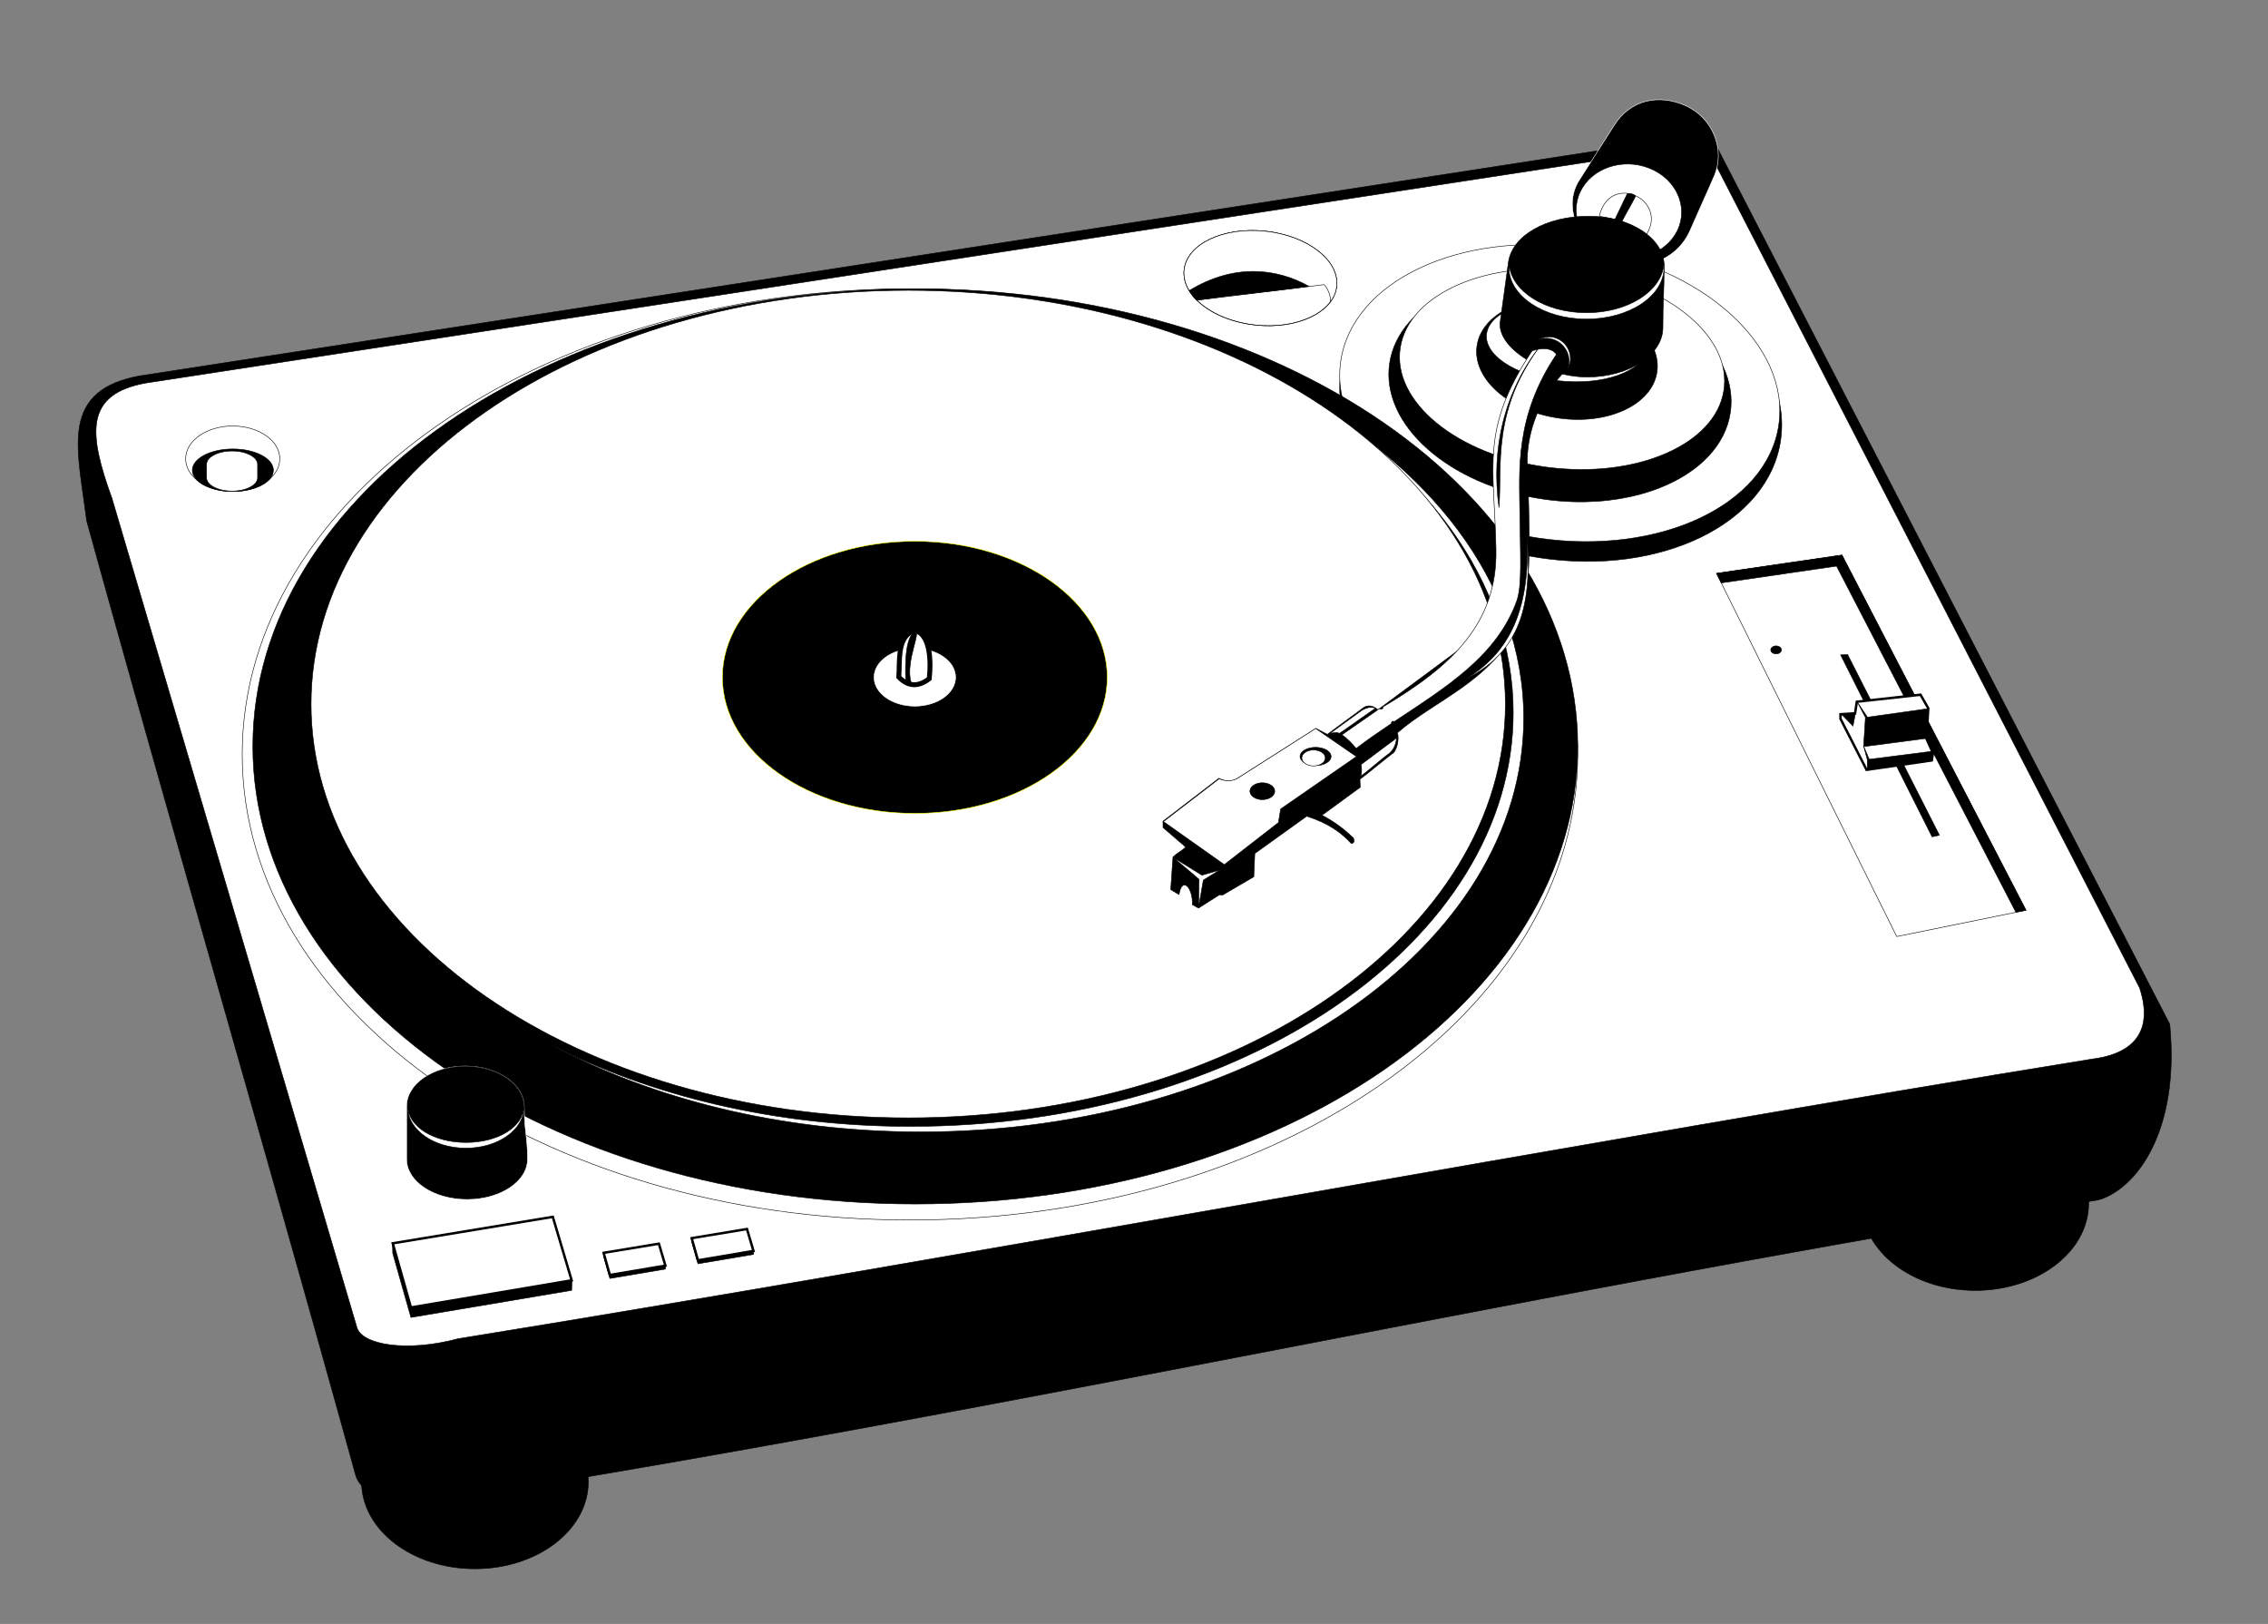 <?xml version="1.0" encoding="UTF-8"?>
<svg viewBox="0 0 924.09 661.63" xmlns="http://www.w3.org/2000/svg">
 <rect x="0" y="0" width="924.09" height="661.63" fill="#808080" stroke="none"/>
 <g stroke-width=".216">
  <g stroke="#000">
   <path d="m35.304 212.14l3.354 12.11 3.309 11.904 3.334 11.959 3.358 12.007 3.379 12.053 3.4 12.095 3.418 12.133 3.433 12.167 3.449 12.198 3.461 12.224 3.472 12.246 3.481 12.266 3.488 12.28 3.494 12.292 3.497 12.3 3.499 12.303 3.499 12.303 3.497 12.298 3.493 12.291 3.487 12.28 3.481 12.265 3.471 12.24 3.461 12.22 3.447 12.2 3.433 12.16 3.417 12.13 3.398 12.09 3.377 12.05 3.357 12 3.332 11.95 3.307 11.9 3.317 11.98 0.398 1.12 0.605 1.18 0.74 1.07 0.851 0.98 0.946 0.88 1.026 0.8 1.101 0.72 1.172 0.65 1.238 0.59 1.302 0.54 1.367 0.48 1.429 0.43 1.492 0.38 1.55 0.33 1.61 0.29 1.667 0.24 1.723 0.19 1.776 0.14 1.828 0.1 1.877 0.05h1.925l1.968-0.04 2.012-0.1 2.052-0.15 2.09-0.2 2.124-0.25 2.157-0.3 2.187-0.36 2.214-0.42 2.239-0.47 2.26-0.52 2.067-0.53 20.724-3.39 20.846-3.48 20.792-3.54 20.742-3.6 20.695-3.65 20.652-3.7 20.614-3.74 20.579-3.78 20.546-3.81 20.52-3.84 20.496-3.87 20.476-3.89 20.46-3.91 20.448-3.92 20.438-3.93 20.435-3.93 20.433-3.94 20.437-3.92 20.443-3.92 20.449-3.91 20.47-3.89 20.49-3.87 20.5-3.84 20.54-3.81 20.56-3.78 20.6-3.73 20.63-3.7 20.68-3.64 20.71-3.6 20.77-3.53 20.82-3.48 21.21-3.47 1.66-0.56 1.47-0.62 1.47-0.72 1.46-0.84 1.46-0.94 1.44-1.05 1.42-1.16 1.41-1.27 1.38-1.37 1.35-1.48 1.33-1.6 1.28-1.7 1.25-1.81 1.21-1.91 1.15-2.03 1.11-2.14 1.05-2.26 0.99-2.36 0.92-2.47 0.86-2.586 0.78-2.699 0.71-2.809 0.62-2.925 0.54-3.038 0.45-3.152 0.35-3.267 0.25-3.383 0.16-3.498 0.04-3.615-0.06-3.732-0.19-3.85-0.35-4.713-187.38-362.92-639.55 98.734-2.746 0.55-2.564 0.637-2.397 0.73-2.239 0.826-2.083 0.927-1.934 1.036-1.781 1.145-1.63 1.26-1.474 1.372-1.313 1.48-1.149 1.578-0.985 1.666-0.827 1.74-0.674 1.806-0.535 1.86-0.405 1.913-0.288 1.962-0.186 2.008-0.091 2.06-0.01 2.109 0.064 2.165 0.129 2.221 0.186 2.279 0.235 2.339 0.277 2.403 0.312 2.466 0.34 2.532 0.361 2.599 0.377 2.668 0.385 2.737 0.387 2.807 0.421 3.16h9.9e-5z"/>
   <path d="m36.274 211.94l3.336 12.044 3.309 11.903 3.334 11.958 3.357 12.006 3.38 12.053 3.399 12.095 3.418 12.132 3.433 12.166 3.449 12.198 3.46 12.223 3.472 12.246 3.481 12.266 3.488 12.28 3.494 12.292 3.497 12.3 3.499 12.303 3.499 12.303 3.497 12.298 3.493 12.291 3.488 12.28 3.481 12.265 3.471 12.24 3.46 12.22 3.448 12.2 3.433 12.16 3.417 12.13 3.398 12.09 3.378 12.05 3.356 12.01 3.333 11.95 3.307 11.9 3.308 11.94 0.364 1.03 0.545 1.06 0.673 0.97 0.78 0.9 0.876 0.82 0.96 0.74 1.038 0.68 1.114 0.62 1.184 0.57 1.254 0.51 1.321 0.47 1.388 0.41 1.453 0.38 1.514 0.32 1.576 0.28 1.636 0.24 1.693 0.19 1.748 0.14 1.801 0.09 1.851 0.05 1.899 0.01 1.944-0.05 1.989-0.1 2.029-0.14 2.067-0.2 2.102-0.25 2.135-0.3 2.165-0.35 2.193-0.41 2.217-0.47 2.24-0.52 2.098-0.54 20.766-3.39 20.843-3.49 20.788-3.54 20.739-3.59 20.693-3.65 20.65-3.7 20.612-3.74 20.576-3.78 20.545-3.81 20.519-3.84 20.494-3.87 20.476-3.89 20.458-3.91 20.448-3.92 20.438-3.93 20.434-3.93 20.434-3.94 20.437-3.93 20.443-3.91 20.455-3.91 20.47-3.89 20.48-3.87 20.51-3.84 20.54-3.81 20.56-3.78 20.6-3.73 20.64-3.7 20.68-3.65 20.72-3.59 20.77-3.54 20.82-3.48 21.13-3.45 1.55-0.53 1.41-0.59 1.42-0.7 1.41-0.8 1.41-0.92 1.39-1.01 1.39-1.13 1.37-1.23 1.34-1.34 1.33-1.45 1.29-1.56 1.26-1.66 1.23-1.78 1.18-1.88 1.14-2 1.08-2.1 1.04-2.21 0.97-2.33 0.91-2.44 0.85-2.549 0.77-2.663 0.69-2.776 0.62-2.89 0.53-3.004 0.45-3.12 0.35-3.235 0.25-3.351 0.15-3.466 0.04-3.586-0.06-3.702-0.18-3.821-0.34-4.499-186.96-362.11-638.83 98.623-2.702 0.541-2.518 0.626-2.345 0.713-2.181 0.805-2.022 0.9-1.866 1-1.713 1.101-1.56 1.206-1.406 1.309-1.25 1.409-1.094 1.502-0.938 1.586-0.789 1.662-0.647 1.729-0.514 1.79-0.391 1.849-0.28 1.904-0.181 1.959-0.089 2.016-0.01 2.073 0.063 2.134 0.128 2.195 0.184 2.258 0.233 2.323 0.275 2.39 0.311 2.457 0.339 2.526 0.361 2.596 0.377 2.667 0.386 2.738 0.387 2.811 0.412 3.095z"/>
   <path d="m37.245 211.74l3.317 11.977 3.308 11.903 3.334 11.957 3.357 12.006 3.38 12.052 3.399 12.094 3.417 12.132 3.434 12.166 3.448 12.197 3.461 12.223 3.472 12.246 3.48 12.265 3.488 12.28 3.494 12.292 3.497 12.299 3.499 12.304 3.499 12.302 3.497 12.299 3.493 12.292 3.488 12.279 3.481 12.265 3.471 12.24 3.461 12.23 3.447 12.19 3.434 12.17 3.416 12.13 3.399 12.09 3.378 12.05 3.357 12 3.332 11.95 3.308 11.9 3.298 11.91 0.331 0.94 0.486 0.94 0.604 0.88 0.71 0.81 0.806 0.75 0.893 0.7 0.976 0.64 1.055 0.58 1.132 0.54 1.204 0.5 1.276 0.45 1.346 0.4 1.415 0.36 1.478 0.32 1.543 0.28 1.604 0.23 1.663 0.18 1.72 0.14 1.773 0.1 1.825 0.05h1.875l1.92-0.05 1.965-0.09 2.005-0.15 2.045-0.19 2.08-0.25 2.113-0.3 2.143-0.35 2.172-0.4 2.196-0.46 2.218-0.52 2.131-0.55 20.807-3.4 20.84-3.48 20.785-3.54 20.736-3.6 20.69-3.65 20.648-3.69 20.609-3.74 20.575-3.78 20.543-3.81 20.517-3.85 20.493-3.86 20.475-3.89 20.458-3.91 20.446-3.92 20.438-3.93 20.435-3.93 20.433-3.94 20.437-3.93 20.444-3.91 20.451-3.91 20.47-3.89 20.49-3.87 20.51-3.84 20.54-3.81 20.57-3.78 20.6-3.74 20.64-3.69 20.67-3.65 20.73-3.59 20.77-3.54 20.83-3.48 21.05-3.44 1.44-0.49 1.35-0.57 1.36-0.67 1.37-0.78 1.36-0.88 1.35-0.99 1.35-1.09 1.33-1.2 1.31-1.31 1.29-1.41 1.27-1.52 1.23-1.63 1.2-1.74 1.16-1.85 1.12-1.96 1.07-2.07 1.01-2.17 0.96-2.3 0.9-2.4 0.83-2.512 0.76-2.628 0.69-2.741 0.61-2.857 0.53-2.97 0.44-3.087 0.34-3.202 0.25-3.319 0.15-3.436 0.05-3.555-0.07-3.673-0.18-3.792-0.32-4.285-186.54-361.3-638.11 98.51-2.659 0.534-2.471 0.614-2.293 0.697-2.124 0.784-1.959 0.872-1.8 0.964-1.644 1.057-1.49 1.152-1.338 1.246-1.188 1.338-1.037 1.425-0.892 1.507-0.752 1.583-0.618 1.654-0.493 1.72-0.378 1.783-0.272 1.847-0.176 1.909-0.088 1.973-9e-3 2.037 0.062 2.103 0.126 2.169 0.183 2.238 0.231 2.306 0.274 2.377 0.31 2.448 0.338 2.521 0.361 2.592 0.376 2.666 0.386 2.74 0.388 2.814 0.404 3.03z"/>
   <path d="m38.215 211.54l3.299 11.911 3.308 11.903 3.334 11.955 3.357 12.006 3.379 12.051 3.399 12.093 3.417 12.132 3.433 12.165 3.449 12.197 3.46 12.223 3.472 12.245 3.481 12.265 3.488 12.28 3.493 12.292 3.497 12.299 3.499 12.303 3.499 12.303 3.497 12.299 3.494 12.291 3.488 12.28 3.48 12.265 3.472 12.25 3.461 12.22 3.447 12.19 3.434 12.17 3.416 12.13 3.399 12.09 3.378 12.05 3.357 12 3.333 11.96 3.308 11.9 3.289 11.88 0.296 0.83 0.427 0.83 0.537 0.78 0.64 0.73 0.736 0.69 0.826 0.64 0.913 0.6 0.997 0.56 1.078 0.51 1.156 0.48 1.231 0.43 1.304 0.39 1.376 0.35 1.443 0.31 1.509 0.27 1.572 0.23 1.633 0.18 1.691 0.14 1.747 0.09 1.799 0.05h1.849l1.896-0.05 1.941-0.09 1.983-0.14 2.022-0.19 2.058-0.25 2.091-0.29 2.122-0.35 2.15-0.4 2.174-0.46 2.197-0.51 2.163-0.56 20.849-3.4 20.836-3.48 20.783-3.54 20.733-3.6 20.687-3.65 20.646-3.69 20.607-3.74 20.573-3.78 20.541-3.81 20.516-3.85 20.492-3.86 20.473-3.89 20.457-3.91 20.446-3.92 20.438-3.93 20.434-3.93 20.434-3.94 20.437-3.93 20.444-3.92 20.457-3.9 20.47-3.89 20.49-3.87 20.51-3.84 20.54-3.81 20.57-3.78 20.6-3.74 20.64-3.69 20.68-3.65 20.73-3.6 20.78-3.54 20.83-3.48 20.97-3.42 1.33-0.46 1.29-0.54 1.31-0.64 1.31-0.75 1.32-0.85 1.31-0.96 1.3-1.06 1.3-1.17 1.28-1.27 1.26-1.38 1.23-1.49 1.21-1.59 1.18-1.71 1.13-1.81 1.1-1.92 1.05-2.03 1-2.14 0.94-2.26 0.89-2.366 0.82-2.479 0.75-2.593 0.68-2.707 0.6-2.822 0.52-2.937 0.44-3.053 0.34-3.17 0.25-3.288 0.14-3.405 0.05-3.524-0.07-3.644-0.17-3.763-0.31-4.071-186.13-360.49-637.37 98.398-2.615 0.525-2.424 0.602-2.241 0.682-2.067 0.762-1.896 0.845-1.734 0.928-1.574 1.013-1.421 1.098-1.271 1.183-1.124 1.267-0.982 1.349-0.845 1.428-0.714 1.504-0.59 1.577-0.473 1.65-0.365 1.719-0.263 1.79-0.171 1.859-0.086 1.929-9e-3 2 0.061 2.072 0.125 2.144 0.18 2.217 0.23 2.29 0.273 2.365 0.308 2.439 0.338 2.514 0.36 2.589 0.377 2.665 0.385 2.742 0.389 2.817 0.395 2.965h-1.03e-4z"/>
   <path d="m39.185 211.35c34.84 126.02 74.65 262.48 109.49 388.5 2.221 8.03 22.903 11.44 46.411 5.14 223.15-36.06 435.91-83.92 659.06-119.98 12.87-3.92 28.22-24.83 24.45-66.617l-184.11-359.68-636.65 98.286c-28.488 5.099-22.725 23.003-18.647 54.359z"/>
   <g fill="#fff">
    <path d="m45.643 203.11l99.784 337.74c2.096 7.1 20.34 10.17 41.218 4.57 198.17-32.03 467.31-81.88 665.49-113.9 14.61-1.733 26.11-9.23 19.64-29.029l-177.02-343.79-635.22 97.325c-25.299 4.528-23.45 20.726-13.885 47.086z"/>
    <path d="m699.4 233.6l51.09-7.454 74.98 144.7-52.66 10.717-73.41-147.96z"/>
   </g>
   <path d="m749.95 266.81l2.85-0.136 37.41 73.598-2.98 0.677-37.28-74.139z"/>
   <path d="m643.01 122.28c17.99 1.966 31.16 10.788 29.42 19.699-1.74 8.911-17.73 14.543-35.72 12.577-17.98-1.966-31.16-10.788-29.42-19.699 1.74-8.912 17.74-14.544 35.72-12.577z"/>
   <path d="m644.58 103.89c49.49 7.514 85.75 41.226 80.96 75.281s-48.8 55.578-98.29 48.063c-49.495-7.515-85.749-41.226-80.963-75.281s48.803-55.578 98.293-48.063z"/>
   <g fill="#fff">
    <path d="m644.15 101.09c49.27 7.198 85.37 39.489 80.6 72.109-4.76 32.62-48.59 53.236-97.86 46.038-49.275-7.198-85.37-39.489-80.605-72.109s48.585-53.236 97.865-46.038z"/>
    <path d="m661.21 152.15c-6.66 2.85-16.02 4.1-26 3.009-17.99-1.966-31.16-10.788-29.42-19.699 0.84-4.324 5.04-7.877 11.2-10.163-5.33 2.286-8.92 5.599-9.7 9.56-1.73 8.913 11.44 17.735 29.42 19.701 9.25 1.011 17.97 0.012 24.5-2.408z"/>
   </g>
   <path d="m642.32 112.72c38.34 5.523 66.42 30.297 62.71 55.324-2.01 13.582-12.97 24.452-28.71 30.67-10.08 3.986-22.13 6.061-35.03 5.713-4.06-0.109-8.2-0.458-12.39-1.062-38.339-5.522-66.421-30.297-62.713-55.323 3.707-25.027 37.803-40.844 76.133-35.322z"/>
   <path d="m642.83 110.43c36.39 4.867 63.05 26.7 59.53 48.757-3.51 22.056-35.88 35.995-72.28 31.128-36.389-4.867-63.049-26.7-59.529-48.756 3.519-22.057 35.889-35.996 72.279-31.129z" fill="#fff"/>
   <path d="m642.02 122.07c20.25 2.94 35.08 16.128 33.12 29.45-1.96 13.323-19.96 21.743-40.21 18.803s-35.09-16.128-33.13-29.45c1.96-13.323 19.97-21.743 40.22-18.803z"/>
  </g>
  <path d="m688.67 93.788c-5.32 12.289-19.76 17.706-32.26 12.099-12.49-5.606-20.19-21.117-12.99-32.41l14.41-22.639c6.41-10.049 17.87-12.772 28.98-7.784 11.12 4.989 16.3 17.906 11.56 28.838-3.48 8.039-6.15 13.708-9.7 21.896z" stroke="#fff"/>
  <g stroke="#000">
   <g fill="#fff">
    <path d="m672.1 68.552c10.92 4.391 16 15.757 11.35 25.381-4.65 9.623-17.27 13.867-28.18 9.476-10.92-4.391-16-15.757-11.35-25.381 4.64-9.624 17.26-13.868 28.18-9.476z"/>
    <path d="m641.51 122.88c17.98 1.967 31.15 10.788 29.41 19.699-1.73 8.911-17.73 14.543-35.71 12.577-17.99-1.966-31.16-10.788-29.42-19.699s17.73-14.543 35.72-12.577z"/>
    <path d="m651.63 88.106c4.25-18.145 28.19-6.874 19.23 7.401-5.59-4.252-12.2-6.354-19.23-7.401z"/>
    <path d="m370.77 117.65c150.24 0 272.08 84.949 272.08 189.7s-121.84 189.7-272.08 189.7-272.08-84.945-272.08-189.7c0-104.75 121.84-189.7 272.08-189.7z"/>
   </g>
   <path d="m372.93 117.65c149.04 0 269.91 83.488 269.91 186.44s-120.87 186.44-269.91 186.44-269.91-83.488-269.91-186.44 120.87-186.44 269.91-186.44z"/>
   <path d="m371.08 121.99c135.62 0 245.6 75.49 245.6 168.58 0 93.086-109.98 168.58-245.6 168.58s-245.61-75.491-245.61-168.58c0-93.087 109.98-168.58 245.61-168.58z"/>
   <path d="m522.6 157.73c59.638 30.759 98.223 79.716 98.223 134.85 0 93.086-109.98 168.57-245.61 168.57-57.018 0-109.5-13.345-151.19-35.729 40.979 21.036 91.844 33.495 146.94 33.495 135.62 0 245.6-75.49 245.6-168.58 0-53.813-36.756-101.74-93.973-132.61z" fill="#fff"/>
   <path d="m677.54 133.46c0 11.126-13.8 20.149-30.82 20.149s-36.98-11.555-35.46-22.576l3.34-24.158c1.53-11.021 15.61-18.794 32.63-18.794 17.01 0 30.82 9.023 30.82 20.149 0 10.882-0.51 14.042-0.51 25.23z"/>
   <g fill="#fff">
    <path d="m677.93 107.72c0.04 0.428 0.07 0.859 0.07 1.294 0 11.59-14.15 20.989-31.59 20.989s-31.59-9.399-31.59-20.989c0-0.435 0.02-0.866 0.06-1.294 1.01 10.987 14.74 19.695 31.53 19.695s30.52-8.708 31.52-19.695z"/>
    <path d="m626.42 138.49c8.44-4.448 16.23 3.96 12.47 11.662 0.24-0.75 0.39-1.543 0.43-2.365 0.27-5.233-3.73-9.693-8.92-9.961-1.41-0.073-2.75 0.17-3.98 0.664z"/>
   </g>
   <path d="m515.6 94.196c17.161 1.844 30.158 11.901 29.024 22.458-1.135 10.557-15.972 17.623-33.132 15.779-17.161-1.843-30.158-11.9-29.024-22.458 1.135-10.557 15.971-17.623 33.132-15.779z" fill="none"/>
   <path d="m370.06 118.28c134.35 0 243.3 75.49 243.3 168.58 0 93.087-108.95 168.58-243.3 168.58s-243.31-75.49-243.31-168.58c0-93.087 108.96-168.58 243.31-168.58z" fill="#fff"/>
  </g>
  <path d="m372.74 220.52c43.292 0 78.4 24.824 78.4 55.434 0 30.611-35.108 55.435-78.4 55.435s-78.4-24.824-78.4-55.435c0-30.61 35.108-55.434 78.4-55.434z" stroke="#ff0"/>
  <path d="m372.74 264.21c9.17 0 16.607 5.259 16.607 11.742 0 6.484-7.437 11.742-16.607 11.742s-16.607-5.258-16.607-11.742c0-6.483 7.437-11.742 16.607-11.742z" fill="#fff" stroke="#fff"/>
 </g>
 <g stroke="#000">
  <path d="m366.21 275.84c0.494-5.988-0.734-15.119 4.913-18.273 1.331-0.905 2.721-0.432 3.65 0.234 3.654 2.622 4.787 10.135 3.85 18.71-4.467 3.456-8.617 3.296-12.413-0.671z" fill="#fff" stroke-width="2"/>
  <g stroke-width=".216">
   <path d="m515.6 94.196c17.161 1.844 30.158 11.901 29.024 22.458-1.135 10.557-15.972 17.623-33.132 15.779-17.161-1.843-30.158-11.9-29.024-22.458 1.135-10.557 15.971-17.623 33.132-15.779z" fill="none"/>
   <path d="m699.4 233.6l51.09-7.454 74.98 144.7-4.1 0.834-73.07-141.04-46.97 6.851-1.93-3.896z"/>
  </g>
  <path d="m749.91 292.86l10.62 20.782 26.57-3.848 0.47-3.007-2.69-5.934 0.79-12.266-3.16-5.539-25.95 2.851-0.72 4.73-4.81 0.296-0.2 0.012-0.3 0.019-0.62 0.038v1.866z" fill="#fff"/>
  <g stroke-width=".216">
   <path d="m515.6 94.196c17.161 1.844 30.158 11.901 29.024 22.458-0.249 2.315-1.157 4.462-2.604 6.384 0.398-3.934-2.469-7.075-2.469-7.075l-51.905 6.344c-3.683-3.658-5.648-7.951-5.178-12.332 1.135-10.557 15.971-17.623 33.132-15.779z" fill="#fff"/>
   <path d="m487.56 122.28c14.675-2.032 31.118-3.59 45.793-5.622-13.348-7.424-30.496-9.364-48.811 1.729 0.669 1.253 1.765 2.539 3.018 3.893z"/>
   <path d="m624.91 142.44c6.92-1.302 12.83 0.107 11.99 9.488-9.69 10.542-14.36 23.521-14.63 35.184 0.59 22.816 2.92 56.953-4.47 68.448-10.23 21.975-33.532 29.919-48.385 42.966 0.79 3.361-0.451 6.741-1.467 7.996-5.105 3.885-8.744 7.094-13.849 10.979 0.045 1.085 0.09 2.169 0.135 3.253-5.195 3.795-10.391 7.59-15.587 11.385 5.499 2.894 9.351 6.022 12.741 9.217 0.631 1.37 0.36 2.137-0.813 2.304-4.079-4.495-9.569-8.425-18.163-11.114l-21.144 15.18c-0.135 3.163-0.271 6.326-0.406 9.488l-12.741 7.455c-0.407-0.045-0.813-0.091-1.22-0.136-2.846 1.807-5.693 3.615-8.539 5.422-0.858-0.316-1.717-1.049-2.575-1.365 0.439-6.601-4.142-11.993-5.39-4.112-1.129-0.678-2.259-1.356-3.388-2.034 0.226-4.111 0.691-9.115 0.917-13.227 1.445-1.581 3.723-2.538 5.169-4.119l-9.223-7.944-0.013-2.575c7.591-5.828 15.181-11.656 22.771-17.484 2.621 1.337 5.241 1.687 7.861-0.136 10.572-6.732 21.144-13.464 31.716-20.195 1.537 0.813 3.073 1.626 4.609 2.439 5.015-3.704 10.03-7.409 15.045-11.114 1.852-0.919 3.705-0.558 5.557 1.084 12.695-9.397 25.391-18.794 38.082-28.192 6.5-4.303 11.41-14.67 9.76-50.014 0.38-16.576-0.83-32.935 5.7-50.014 2.89-5.692 7.05-12.82 9.95-18.513z"/>
   <path d="m723.66 263.15c1.2 0 2.17 0.728 2.17 1.626 0 0.899-0.97 1.627-2.17 1.627-1.2 0-2.17-0.728-2.17-1.627 0-0.898 0.97-1.626 2.17-1.626z"/>
   <g fill="#fff">
    <path d="m541.93 298.8c1.291-0.197 2.528-0.657 3.82 0.006 5.062-3.441 9.737-6.883 14.799-10.324-2.163-0.46-3.257-0.453-5.764 0.98-4.055 2.924-8.801 6.414-12.855 9.338z"/>
    <path d="m554.36 316.29c0.592-1.164 0.459-3.396 0.237-4.83 4.858-3.723 9.595-7.079 14.454-10.801-0.244 2.198-0.831 4.348-2.979 6.277-4.051 2.929-7.662 6.425-11.712 9.354z"/>
    <path d="m622.17 217.48c1.71 34.19-9.37 49.636-24.99 59.243 24.9-12.561 26.66-34.083 24.99-59.243z"/>
    <path d="m634.19 144.36c-17 25.146-15.11 47.402-14.94 64.483 0.18 17.08 1 29.658-1.22 35.891-8.04 22.564-28.969 35.309-49.588 49.035-0.105 0.07-0.199 0.259-0.315 0.21-0.52-0.218-0.816-0.154-0.99 0.06-0.146 0.178-0.208 0.459-0.248 0.767-0.018 0.136-0.229 0.153-0.343 0.229-4.756 3.187-9.475 6.445-13.993 9.905-1.628-2.01-3.471-3.913-5.787-5.58 4.753-3.306 9.507-6.613 14.26-9.92 0.066-0.037 0.129-0.085 0.192-0.136 0.272-0.221 0.529-0.516 0.851-0.47 1.154 0.164 1.606-0.102 1.358-0.798-0.032-0.089 0.162-0.096 0.243-0.144 28.203-16.715 46.44-34.099 45.87-63.991-0.65-34.224-6.52-49.133 14.73-80.988 4.74-1.494 8.05-1.012 9.92 1.447z"/>
    <path d="m94.826 173.56c10.59 0 19.179 5.979 19.179 13.351s-8.589 13.351-19.179 13.351-19.179-5.979-19.179-13.351c0-7.372 8.589-13.351 19.179-13.351z"/>
   </g>
   <path d="m94.876 182.92c9.121 0 16.517 3.88 16.517 8.664 0 4.785-7.396 8.665-16.517 8.665-9.121 0-16.518-3.88-16.518-8.665 0-4.784 7.397-8.664 16.518-8.664z"/>
   <path d="m94.559 183.75c5.743 0 10.4 2.443 10.4 5.455v5.418c0 3.014-4.657 5.456-10.4 5.456-5.744 0-10.4-2.442-10.4-5.456v-5.418c0-3.012 4.656-5.455 10.4-5.455z" fill="#fff"/>
  </g>
 </g>
 <g stroke-width=".216">
  <path d="m189.63 434.35c13.23 0 23.96 7.355 23.96 16.424 0 10.108 1.354 12.248 1.354 21.508 0 9.07-11.032 16.42-24.637 16.42-13.604 0-24.636-7.35-24.636-16.42v-21.508c0-9.069 10.729-16.424 23.959-16.424z" stroke="#fff"/>
  <g stroke="#000">
   <path d="m189.81 434.42c13.081 0 23.69 7.113 23.69 15.885s-10.609 15.884-23.69 15.884-23.689-7.112-23.689-15.884c0-8.772 10.608-15.885 23.689-15.885z" fill="none"/>
   <g fill="#fff">
    <path d="m213.5 450.69c0.005 0.135 0.008 0.27 0.008 0.406 0 9.212-10.609 16.682-23.69 16.682s-23.689-7.47-23.689-16.682c0-0.136 0.003-0.271 0.007-0.406 0.306 8.594 10.876 14.768 23.764 14.768s23.294-6.174 23.6-14.768z"/>
    <path d="m474.04 334.73l24.788 17.533 22.067-17.13 0.907-5.542 30.851-21.348-16.589-11.447c-10.606 6.759-21.213 13.517-31.819 20.276-2.232 1.328-4.795 1.31-7.509 0.219l-22.696 17.439z"/>
   </g>
   <path d="m759.31 304.19l25.44-3.345 0.87-12.127-24.74 3.477-4.12-6.155 3.3 6.269-0.75 11.881z"/>
  </g>
  <path d="m104.4 188.28c0.037 0.139 0.057 0.28 0.057 0.423 0 2.164-4.429 3.92-9.891 3.92-5.461 0-9.89-1.756-9.89-3.92 0-0.143 0.02-0.284 0.057-0.423 0.532 1.967 4.732 3.498 9.833 3.498 5.102 0 9.302-1.531 9.834-3.498z" fill="#fff" stroke="#fff"/>
 </g>
 <g stroke="#000">
  <g stroke-width=".216">
   <path d="m760.81 309.45l0.06 4.201 26.38-3.727-0.05-3.835-25.59 3.259-2.27-5.32 1.47 5.422z"/>
   <path d="m666.41 79.93c-0.73-0.987-2.33-1.155-3.37-1.036-1.59 3.255-3.27 6.849-4.86 10.103-0.28 1.335 1.6 0.995 2.64 1.3 1.6-3.254 3.99-7.113 5.59-10.367z"/>
   <path d="m160.02 510.61l-0.092-4.02 65.31-6.76 7.781 21.87-0.1 4.01-65.488 11.04-7.411-26.14z"/>
   <path d="m514.34 318.92c2.792 0 5.056 1.537 5.056 3.431 0 1.895-2.264 3.431-5.056 3.431s-5.057-1.536-5.057-3.431c0-1.894 2.265-3.431 5.057-3.431z"/>
   <path d="m536.02 304.48c3.49 0 6.321 1.663 6.321 3.714s-2.831 3.714-6.321 3.714-6.321-1.663-6.321-3.714 2.831-3.714 6.321-3.714z"/>
   <g fill="#fff">
    <path d="m535.2 305.56c2.643 0 4.786 1.454 4.786 3.247s-2.143 3.248-4.786 3.248c-2.642 0-4.785-1.455-4.785-3.248s2.143-3.247 4.785-3.247z"/>
    <path d="m478.02 349.31l10.507 8.92-0.16 11.458 1.925-11.115 6.666-4.107-7.227 2.108-11.711-7.264z"/>
   </g>
  </g>
  <path d="m160.02 506.55l65.218-10.78 7.681 25.87-65.488 11.05-7.411-26.14z" fill="#fff"/>
  <path d="m245.93 511.84l-0.031-1.39 22.561-2.34 2.688 7.56-0.034 1.38-22.624 3.82-2.56-9.03z" stroke-width=".216"/>
  <path d="m245.93 510.43l22.53-3.72 2.654 8.94-22.624 3.81-2.56-9.03z" fill="#fff"/>
  <path d="m281.82 505.86l-0.032-1.39 22.562-2.34 2.688 7.55-0.035 1.39-22.623 3.82-2.56-9.03z" stroke-width=".216"/>
  <path d="m281.82 504.45l22.53-3.72 2.653 8.94-22.623 3.81-2.56-9.03z" fill="#fff"/>
  <g stroke-width=".216">
   <path d="m628.42 139.78c-20.91 27.099-16.27 50.224-17.66 67.025-3.31-23.815 1.93-47.318 17.66-67.025z"/>
   <path d="m193.51 568.34c25.508 0 46.194 15.86 46.194 35.41s-20.686 35.41-46.194 35.41-46.194-15.86-46.194-35.41 20.686-35.41 46.194-35.41z"/>
   <path d="m804.82 454.94c25.51 0 46.19 15.856 46.19 35.406s-20.68 35.41-46.19 35.41-46.2-15.86-46.2-35.41 20.69-35.406 46.2-35.406z"/>
   <path d="m369.05 277.18s-1.005-16.496 3.155-19.221c4.16-2.726-3.586 11.475-1.004 19.938-0.784 3.261-3.274-2.451-2.151-0.717z"/>
   <path d="m756.02 290.44l-1.02 5.389-4.73-4.871 5.75-0.518z"/>
  </g>
 </g>
</svg>

